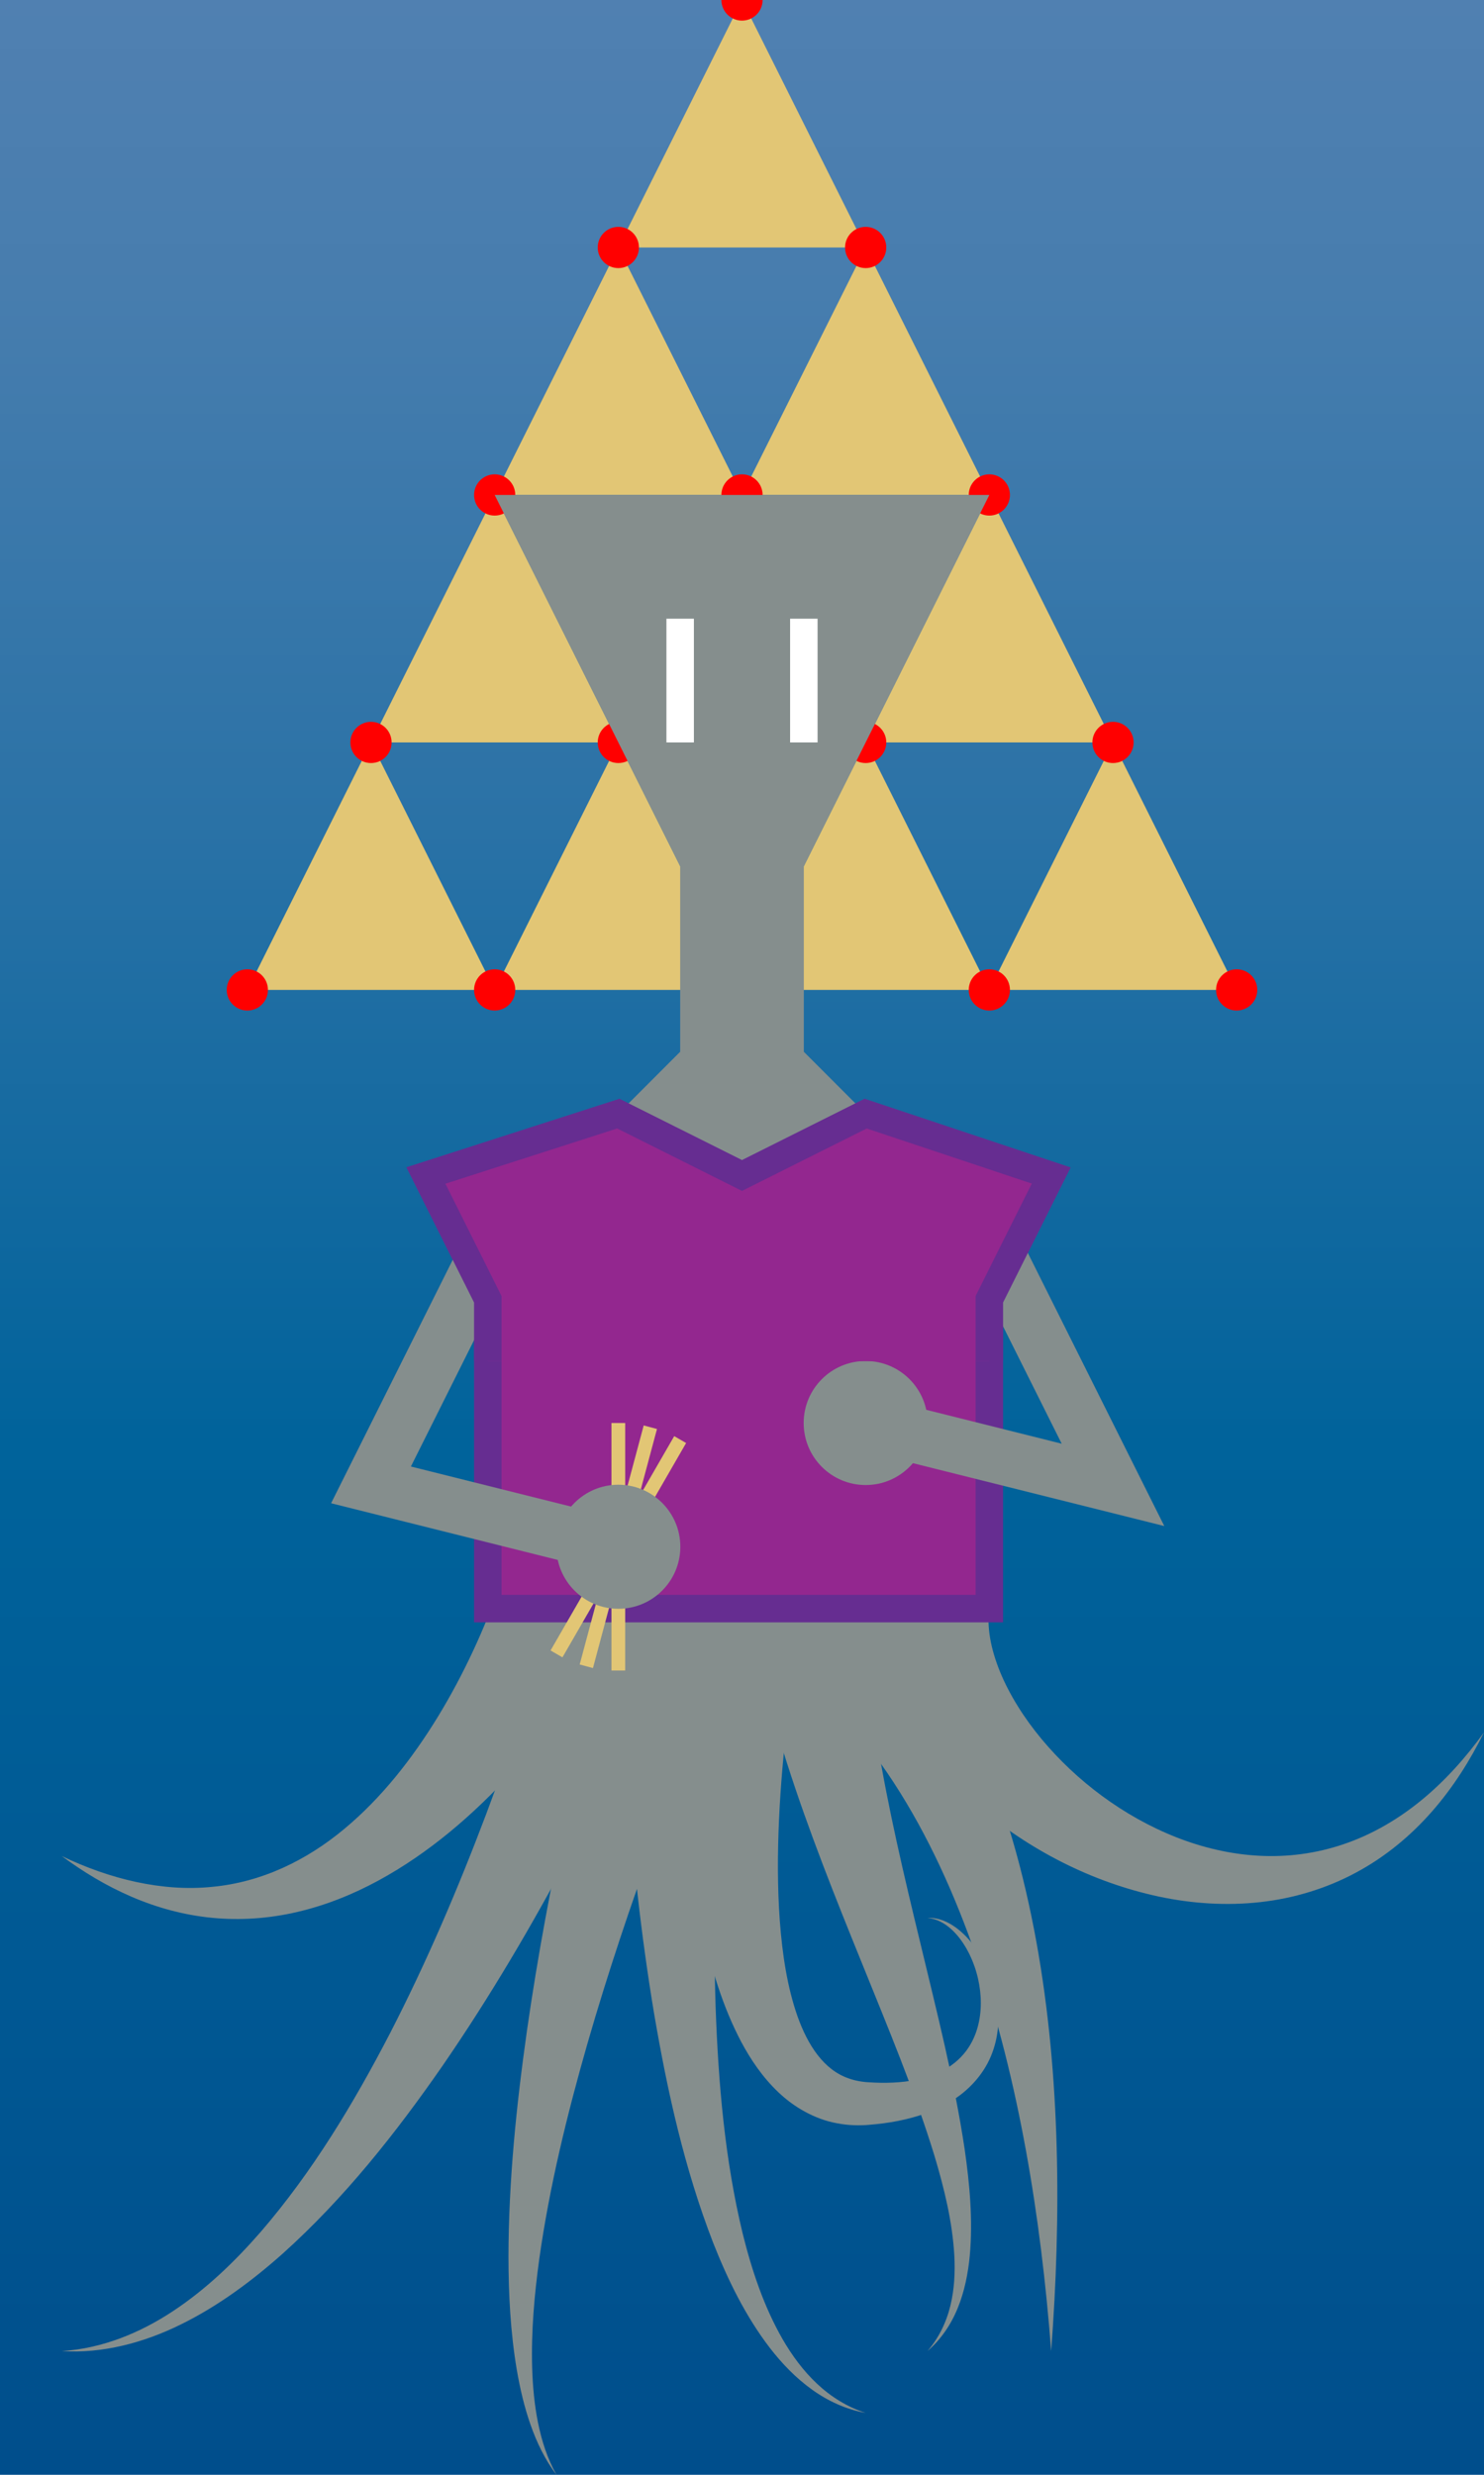 <?xml version="1.0" encoding="utf-8"?>
<!-- Generator: Adobe Illustrator 15.0.0, SVG Export Plug-In  -->
<!DOCTYPE svg PUBLIC "-//W3C//DTD SVG 1.1//EN" "http://www.w3.org/Graphics/SVG/1.1/DTD/svg11.dtd">
<svg version="1.1"
	 xmlns="http://www.w3.org/2000/svg" xmlns:xlink="http://www.w3.org/1999/xlink" xmlns:a="http://ns.adobe.com/AdobeSVGViewerExtensions/3.0/"
	 x="0px" y="0px" width="216px" height="360px" viewBox="0 3 216 360" overflow="visible" enable-background="new 0 3 216 360"
	 xml:space="preserve">
<defs>
</defs>
<filter  id="shadow" filterUnits="objectBoundingBox">
	<feGaussianBlur  stdDeviation="2" result="blur" in="SourceAlpha"></feGaussianBlur>
	<feOffset  dy="1" dx="0" result="offsetBlurredAlpha" in="blur"></feOffset>
	<feMerge>
		<feMergeNode  in="offsetBlurredAlpha"></feMergeNode>
		<feMergeNode  in="SourceGraphic"></feMergeNode>
	</feMerge>
</filter>
<linearGradient id="SVGID_1_" gradientUnits="userSpaceOnUse" x1="107.999" y1="3" x2="107.999" y2="363">
	<stop  offset="0" style="stop-color:#5080B1"/>
	<stop  offset="0.118" style="stop-color:#477DAE"/>
	<stop  offset="0.314" style="stop-color:#2D73A7"/>
	<stop  offset="0.562" style="stop-color:#04649C"/>
	<stop  offset="0.584" style="stop-color:#00639B"/>
	<stop  offset="1" style="stop-color:#004E8C"/>
</linearGradient>
<rect y="3" fill="url(#SVGID_1_)" width="216" height="360"/>
<g>
	<g>
		<polygon fill="#E2C675" points="90,111 54,111 72,75 		"/>
		<polygon fill="#E2C675" points="54,111 36,147 72,147 		"/>
		<polygon fill="#E2C675" points="90,111 72,147 108,147 		"/>
		<polygon fill="#E2C675" points="162,111 126,111 144,75 		"/>
		<polygon fill="#E2C675" points="126,111 108,147 144,147 		"/>
		<polygon fill="#E2C675" points="162,111 144,147 180,147 		"/>
		<polygon fill="#E2C675" points="126,39 90,39 108,3 		"/>
		<polygon fill="#E2C675" points="90,39 72,75 108,75 		"/>
		<polygon fill="#E2C675" points="126,39 108,75 144,75 		"/>
	</g>
</g>
<g>
	<g>
		<circle fill="#FF0000" cx="90" cy="39" r="3"/>
		<circle fill="#FF0000" cx="126" cy="39" r="3"/>
		<path fill="#FF0000" d="M108,6c-1.654,0-3-1.346-3-3s1.346-3,3-3c1.654,0,3,1.346,3,3S109.654,6,108,6z"/>
		<circle fill="#FF0000" cx="180" cy="147" r="3"/>
		<circle fill="#FF0000" cx="162" cy="111" r="3"/>
		<circle fill="#FF0000" cx="144" cy="75" r="3"/>
		<path fill="#FF0000" d="M108,78c-1.654,0-3-1.346-3-3s1.346-3,3-3c1.654,0,3,1.346,3,3S109.654,78,108,78z"/>
		<circle fill="#FF0000" cx="72" cy="75" r="3"/>
		<circle fill="#FF0000" cx="54" cy="111" r="3"/>
		<circle fill="#FF0000" cx="90" cy="111" r="3"/>
		<circle fill="#FF0000" cx="36" cy="147" r="3"/>
		<circle fill="#FF0000" cx="72" cy="147" r="3"/>
		<path fill="#FF0000" d="M108,150c-1.654,0-3-1.346-3-3s1.346-3,3-3c1.654,0,3,1.346,3,3S109.654,150,108,150z"/>
		<circle fill="#FF0000" cx="144" cy="147" r="3"/>
		<circle fill="#FF0000" cx="126" cy="111" r="3"/>
	</g>
</g>
<g>
	<g>
		<path fill="#858E8D" d="M89.256,240.583c-0.591,1.114-1.108,1.967-1.669,2.896c-0.553,0.908-1.115,1.794-1.686,2.671
			c-1.144,1.75-2.326,3.457-3.551,5.131c-2.449,3.345-5.064,6.558-7.869,9.614c-5.608,6.088-12.001,11.642-19.427,15.676
			c-3.702,2.006-7.667,3.598-11.776,4.552c-4.104,0.963-8.344,1.26-12.444,0.851c-4.105-0.399-8.05-1.491-11.697-3.065
			C15.482,277.338,12.115,275.301,9,273c6.97,3.338,14.618,5.211,21.865,4.474c7.259-0.673,13.804-3.896,19.221-8.407
			c5.447-4.52,9.911-10.231,13.667-16.366c1.875-3.074,3.574-6.27,5.098-9.534c0.763-1.631,1.481-3.281,2.148-4.935
			c0.333-0.827,0.653-1.655,0.955-2.477c0.291-0.8,0.607-1.686,0.791-2.338L89.256,240.583z"/>
		<path fill="#858E8D" d="M107.463,240.063c-2.103,4.761-4.163,9.765-6.142,14.713c-1.982,4.969-3.901,9.971-5.747,14.999
			c-3.689,10.059-7.106,20.224-10.075,30.511c-2.948,10.287-5.506,20.703-7,31.276c-0.729,5.283-1.195,10.613-1.039,15.94
			c0.085,2.661,0.324,5.323,0.854,7.94c0.531,2.611,1.347,5.193,2.686,7.557c-1.653-2.155-2.857-4.665-3.77-7.257
			c-0.915-2.599-1.541-5.296-2.009-8.013c-0.921-5.443-1.205-10.971-1.212-16.475c0.022-11.02,1.15-21.982,2.689-32.85
			c1.56-10.871,3.588-21.659,5.909-32.384c1.162-5.363,2.401-10.709,3.713-16.044c1.323-5.354,2.675-10.617,4.217-16.042
			L107.463,240.063z"/>
		<path fill="#858E8D" d="M107.975,228.671c-0.753,5.329-1.37,10.917-1.905,16.418c-0.532,5.525-0.971,11.066-1.31,16.613
			c-0.67,11.095-0.96,22.219-0.599,33.309c0.396,11.073,1.343,22.173,3.936,32.891c1.326,5.335,3.073,10.599,5.802,15.356
			c1.369,2.367,3.002,4.598,5.009,6.483c1.998,1.885,4.4,3.398,7.093,4.259c-2.78-0.493-5.461-1.701-7.805-3.389
			c-2.354-1.684-4.392-3.802-6.163-6.097c-3.54-4.619-6.101-9.884-8.222-15.243c-4.185-10.777-6.676-22.062-8.604-33.354
			c-1.891-11.313-3.115-22.709-3.947-34.124c-0.413-5.71-0.722-11.426-0.934-17.152c-0.205-5.751-0.342-11.412-0.301-17.312
			L107.975,228.671z"/>
		<path fill="#858E8D" d="M116.933,238.097c-0.459,2.278-0.879,4.81-1.257,7.25c-0.378,2.466-0.718,4.943-1.018,7.424
			c-0.599,4.963-1.042,9.942-1.271,14.904c-0.224,4.959-0.239,9.909,0.116,14.758c0.363,4.832,1.078,9.622,2.575,13.868
			c1.503,4.241,3.842,7.779,7.402,9.021c0.446,0.162,0.914,0.293,1.401,0.386c0.242,0.051,0.49,0.087,0.742,0.119l0.356,0.044
			l0.483,0.031c1.16,0.079,2.362,0.101,3.521,0.045c2.326-0.109,4.6-0.527,6.599-1.435c1.995-0.9,3.687-2.335,4.762-4.28
			c1.086-1.935,1.532-4.321,1.391-6.726c-0.142-2.406-0.826-4.85-2.046-7.017c-0.614-1.079-1.368-2.095-2.307-2.924
			c-0.932-0.822-2.085-1.469-3.385-1.566c1.301-0.096,2.616,0.392,3.724,1.118c1.119,0.729,2.077,1.689,2.901,2.744
			c1.64,2.125,2.779,4.644,3.342,7.342c0.555,2.689,0.504,5.637-0.543,8.416c-1.021,2.786-3.123,5.217-5.63,6.812
			c-2.509,1.622-5.315,2.547-8.089,3.093c-1.398,0.275-2.773,0.453-4.19,0.564l-0.483,0.039l-0.609,0.023
			c-0.393,0.01-0.788,0.012-1.186-0.008c-0.796-0.029-1.603-0.122-2.404-0.277c-3.237-0.586-6.281-2.345-8.562-4.535
			c-2.309-2.197-4.01-4.742-5.388-7.315c-2.726-5.183-4.289-10.556-5.5-15.893c-1.188-5.349-1.948-10.701-2.487-16.046
			c-0.533-5.345-0.834-10.682-0.97-16.019c-0.067-2.669-0.091-5.337-0.073-8.012c0.023-2.699,0.068-5.303,0.215-8.145
			L116.933,238.097z"/>
		<path fill="#858E8D" d="M98.532,239.865c-1.192,2.928-2.384,5.636-3.622,8.404c-1.234,2.749-2.497,5.477-3.789,8.188
			c-2.583,5.422-5.276,10.78-8.088,16.077c-5.631,10.585-11.718,20.94-18.531,30.837c-6.833,9.86-14.355,19.375-23.352,27.453
			c-4.506,4.004-9.41,7.643-14.836,10.308C20.921,343.796,14.905,345.394,9,345c5.91-0.37,11.422-2.658,16.201-5.823
			c4.804-3.175,8.979-7.191,12.753-11.52c7.52-8.718,13.519-18.675,18.834-28.923c5.293-10.278,9.855-20.945,13.95-31.775
			c2.044-5.417,3.966-10.88,5.769-16.373c0.901-2.746,1.772-5.5,2.608-8.255c0.828-2.738,1.655-5.555,2.354-8.196L98.532,239.865z"
			/>
		<path fill="#858E8D" d="M126,227.944c-0.746,9.156,0.116,18.727,1.689,28.419c1.579,9.691,3.885,19.454,6.267,29.284
			c2.354,9.838,4.913,19.751,6.449,29.964c0.732,5.1,1.222,10.312,0.748,15.521c-0.249,2.595-0.763,5.192-1.751,7.609
			c-0.979,2.413-2.477,4.608-4.402,6.258c1.662-1.921,2.756-4.222,3.333-6.608c0.585-2.392,0.699-4.863,0.571-7.312
			c-0.283-4.908-1.469-9.742-2.893-14.496c-2.914-9.51-6.83-18.776-10.622-28.177c-3.814-9.397-7.63-18.911-10.819-28.861
			c-1.593-4.976-3.025-10.062-4.178-15.307c-1.146-5.219-2.014-10.704-2.393-16.184L126,227.944z"/>
		<path fill="#858E8D" d="M143.999,236.861l-0.028,0.425l-0.015,0.211l-0.011,0.077l-0.028,0.155l-0.015,0.253
			c-0.021,0.34-0.026,0.691-0.017,1.053c0.021,0.724,0.092,1.485,0.23,2.272c0.266,1.575,0.771,3.242,1.453,4.912
			c1.381,3.347,3.48,6.684,6.022,9.741c5.104,6.122,11.919,11.255,19.582,14.286c3.833,1.509,7.895,2.478,12.035,2.701
			c4.137,0.229,8.353-0.309,12.384-1.688c4.036-1.365,7.861-3.573,11.288-6.38c3.433-2.806,6.466-6.192,9.119-9.88
			c-2.012,4.072-4.477,7.986-7.553,11.494c-3.068,3.503-6.769,6.593-11.034,8.882c-4.252,2.301-9.041,3.771-13.957,4.317
			c-4.921,0.557-9.944,0.223-14.804-0.807c-9.735-2.097-18.834-6.743-26.59-13.363c-3.87-3.336-7.423-7.205-10.358-11.833
			c-1.457-2.321-2.761-4.835-3.773-7.608c-0.51-1.384-0.938-2.836-1.272-4.351c-0.166-0.757-0.308-1.53-0.417-2.32l-0.08-0.594
			l-0.066-0.693l-0.094-0.985L143.999,236.861z"/>
		<path fill="#858E8D" d="M121.12,228.998c0.69,0.389,0.988,0.606,1.39,0.879c0.371,0.258,0.713,0.51,1.041,0.762
			c0.656,0.502,1.259,1.004,1.84,1.512c1.157,1.015,2.215,2.05,3.216,3.107c1.996,2.114,3.758,4.312,5.367,6.566
			c3.21,4.511,5.802,9.235,7.981,14.048c4.346,9.638,7.066,19.602,8.887,29.562c1.805,9.97,2.68,19.965,2.959,29.905
			c0.276,9.942-0.056,19.835-0.801,29.66c-0.755-9.824-1.925-19.59-3.675-29.196c-1.75-9.602-4.075-19.052-7.195-28.11
			c-3.122-9.042-7.05-17.728-12.048-25.396c-2.494-3.825-5.263-7.39-8.283-10.48c-1.508-1.543-3.081-2.967-4.683-4.199
			c-0.799-0.614-1.605-1.183-2.391-1.672c-0.392-0.242-0.779-0.468-1.139-0.655c-0.18-0.094-0.353-0.178-0.503-0.244
			c-0.121-0.051-0.35-0.149-0.204-0.044L121.12,228.998z"/>
	</g>
</g>
<polyline fill="#858E8D" points="99,129 99,156 90,165 108,174 126,165 117,156 117,129 "/>
<g filter="url(#shadow)">
	<polygon fill="#858E8D" points="101,130 108,146.999 115,130 	"/>
</g>
<polygon fill="#858E8D" points="72,75 108,147 144,75 "/>
<line fill="none" stroke="#FFFFFF" stroke-width="4" stroke-miterlimit="10" x1="99" y1="111" x2="99" y2="93"/>
<line fill="none" stroke="#FFFFFF" stroke-width="4" stroke-miterlimit="10" x1="117" y1="111" x2="117" y2="93"/>
<g>
	<polygon fill="#93278F" points="126,165 153,174 144,192 144,237 71,237 71,192 62,174 90,165 108,174 	"/>
	<polygon fill="#93278F" points="126,165 153,174 144,192 144,237 71,237 71,192 62,174 90,165 108,174 	"/>
	<polygon fill="none" stroke="#662D91" stroke-width="4" stroke-miterlimit="10" points="126,165 153,174 144,192 144,237 71,237 
		71,192 62,174 90,165 108,174 	"/>
</g>
<g>
	<g>
		<line fill="none" stroke="#E2C675" stroke-width="2" stroke-miterlimit="10" x1="99" y1="212.411" x2="81" y2="243.589"/>
		<line fill="none" stroke="#E2C675" stroke-width="2" stroke-miterlimit="10" x1="94.659" y1="210.613" x2="85.341" y2="245.387"/>
		<line fill="none" stroke="#E2C675" stroke-width="2" stroke-miterlimit="10" x1="90" y1="210" x2="90" y2="246"/>
	</g>
</g>
<g>
	<g>
		<polyline fill="none" stroke="#858E8D" stroke-width="8" stroke-miterlimit="10" points="144,183 162,219 126,210 		"/>
		<g>
			<circle fill="#858E8D" cx="126" cy="210" r="9.023"/>
		</g>
	</g>
</g>
<g>
	<g>
		<polyline fill="none" stroke="#858E8D" stroke-width="8" stroke-miterlimit="10" points="72,183 54,219 90,228 		"/>
		<g>
			<circle fill="#858E8D" cx="90" cy="228" r="9.023"/>
		</g>
	</g>
</g>
<polyline fill="#93278F" stroke="#662D91" stroke-width="4" stroke-miterlimit="10" points="71,201 71,192 62,174 90,165 108,174 
	126,165 153,174 144,192 144,201 "/>
</svg>
